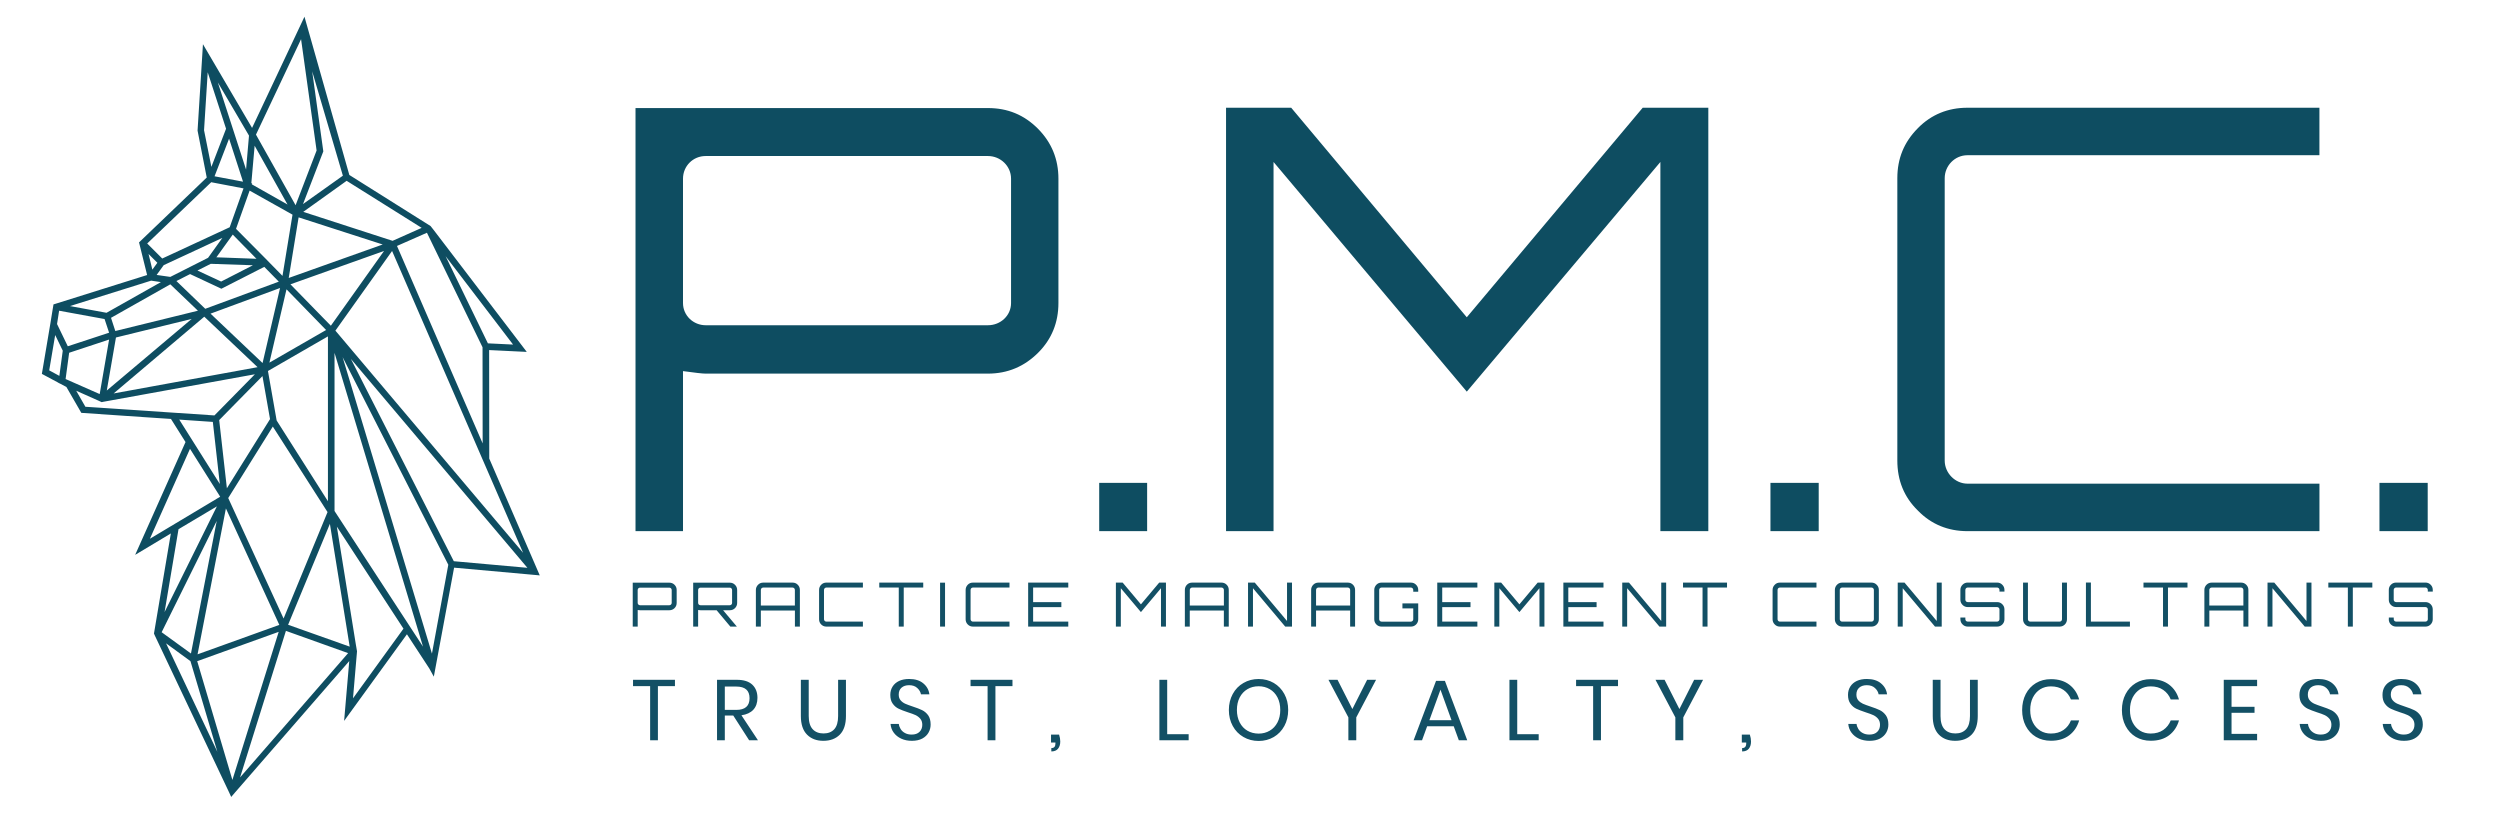 <?xml version="1.0" encoding="utf-8"?>
<!-- Generator: Adobe Illustrator 26.4.1, SVG Export Plug-In . SVG Version: 6.00 Build 0)  -->
<svg version="1.1" id="Layer_1" xmlns="http://www.w3.org/2000/svg" xmlns:xlink="http://www.w3.org/1999/xlink" x="0px" y="0px"
	 viewBox="0 0 844.91 278.08" style="enable-background:new 0 0 844.91 278.08;" xml:space="preserve">
<style type="text/css">
	.st0{fill:#0E4D61;}
	.st1{fill:#135065;}
</style>
<path class="st0" d="M153.37,189.67l-34.77-68.35l59.64,70.58L153.37,189.67z M145.98,220.9L115.79,120.7l35.72,70.17L145.98,220.9z
	 M119.3,236.01l1.36-15.9l-0.41-2.39l-6.4-39.73l22.51,34.48L119.3,236.01z M96.63,213.21l21.02,7.52l-36.51,42L96.63,213.21z
	 M64.37,223.45l9.09,30.64l-17.34-36.67L64.37,223.45z M60.33,178.85l12.97-7.72l-17.68,35.72L60.33,178.85z M64.21,151.68
	l10.2,16.19l-23.75,14.21L64.21,151.68z M25.76,132.06l7.52,3.35l1.07,0.5l0.62-0.13l51.17-9.29L72.47,140.4l-43.61-2.93
	L25.76,132.06z M22.17,128.1l1.2-8.88l13.5-4.46l-3.18,18.42L22.17,128.1z M20.06,127.03l-3.43-1.86l2.02-11.94l2.56,5.29
	L20.06,127.03z M51.08,94.85l3.3,0.49L36,105.71l-12.35-2.27L51.08,94.85z M70.36,62.56l1.04-0.99l0.33,0.08l10.57,2.02L77.63,76.8
	l-22.8,10.57l-5.08-5.08L70.36,62.56z M68.96,44.01l1.24-19.58l6.2,19.08L71.44,56.4L68.96,44.01z M84.15,45.83l-0.99,11.48
	l-9.54-29.45L84.15,45.83z M101.75,13.24l5.25,37.62l-7.1,18.5L86.51,45.5L101.75,13.24z M102.41,68.96l6.86-17.8l-3.76-27.05
	l10.37,35.27L102.41,68.96z M132.68,81.39l-30.19-9.79l14.66-10.49l25.36,15.9L132.68,81.39z M163.08,117.36l0.04,32.5l-28.95-66.74
	l10.12-4.46L163.08,117.36z M173.4,116.45l-8.51-0.41l-14.29-29.45L173.4,116.45z M113.06,172.7v-53.44l29.9,99.28L113.06,172.7z
	 M94.19,213.54L78.54,263.6l-11.89-40.15L94.19,213.54z M69.04,107.03l18.01,17.06l-48.65,8.88L69.04,107.03z M64.79,107.78
	l-28.7,24.2l3.1-17.92L64.79,107.78z M57.56,96.09l9.33,8.92l-27.92,6.86l-1.45-4.46L57.56,96.09z M84.36,64.42l14.5,8.13
	l-3.39,20.69l-4.09-4.17l-1.49-1.53l-10.12-10.2L84.36,64.42z M129.34,82.63L97.58,93.94l3.34-20.48L129.34,82.63z M111.83,110.09
	l-2.23-2.27L98.16,96.09l31.63-11.28l-17.92,25.2L111.83,110.09z M110.83,113.69v55.71l-17.34-27.3v-0.04l-2.93-16.68L110.83,113.69
	z M71.15,106l23.5-8.67l-5.91,25.36L71.15,106z M91.05,122.56l5.78-24.78l13.38,13.75L91.05,122.56z M74.82,97.58l14.5-7.39l4.91,5
	l-24.86,9.17l-9.75-9.38l4.62-2.35L74.82,97.58z M85.48,89.65l-10.74,5.5l-8.01-3.72l4.5-2.27L85.48,89.65z M86.67,87.46l-13.54-0.5
	l5.53-7.68L86.67,87.46z M95.84,209.04l-18.71-40.72l15.07-24.16l18.5,28.91l-0.04,0.08L95.84,209.04z M76.35,171.83l18.05,39.36
	l-27.63,9.95L76.35,171.83z M97.17,69.12l-12.06-6.82l0.12-0.33l-0.29-0.04l1.12-12.68L97.17,69.12z M82.13,61.4l-9.62-1.82
	l4.91-12.72L82.13,61.4z M55.33,89.61l19.82-9.21l-4.83,6.73l-12.76,6.45l-4.62-0.66L55.33,89.61z M51.49,91.13l-1.28-5.29
	l2.97,2.97L51.49,91.13z M22.91,117.03l-3.63-7.52l0.7-4.5l15.36,2.81l1.53,4.62L22.91,117.03z M74.08,141.97l14.62-14.87
	l2.56,14.54l-14.58,23.38L74.08,141.97z M71.93,142.59l2.36,20.98l-13.71-21.76L71.93,142.59z M54.63,213.67l18.62-37.62
	l-8.71,44.81L54.63,213.67z M97.37,211.15l14.12-34.11l6.69,41.5L97.37,211.15z M176.79,186.83l-63.15-74.75l-0.29-0.33l19.16-26.93
	L176.79,186.83z M165.35,154.98l-0.04-36.67l12.72,0.62l-31.47-41.21l-1.04-1.32l-27.46-17.27L102.9,5.65L85.19,43.23l-16.6-28.29
	l-1.82,29.2l3.1,15.86L46.99,81.92l2.73,11.03l-31.06,9.75l-0.58,0.17l-0.29,1.73L17,109.47l-2.85,16.89l5.57,2.98v0.04l0.7,0.33
	l2.02,1.07l5.04,8.75l30.31,2.07l4.91,7.8l-17.02,38.12l12.06-7.23l-5.62,33.33l-0.08,0.5l0.25,0.58l25.11,53.03l0.74,1.61
	l1.24-1.45l38.66-44.48l-1.74,20.23l21.23-29.28l7.56,11.56l1.53,2.77l6.85-36.84l26.64,2.4l2.31,0.21L165.35,154.98z"/>
<path class="st1" d="M807.32,209.29c0,0.7,0.23,1.28,0.72,1.76c0.48,0.48,1.07,0.72,1.76,0.72h9.91c0.7,0,1.28-0.24,1.75-0.72
	c0.48-0.49,0.72-1.07,0.72-1.76v-3.32c0-0.7-0.24-1.28-0.72-1.77c-0.49-0.48-1.07-0.71-1.75-0.71h-9.91c-0.45,0-0.81-0.35-0.81-0.79
	v-3.33c0-0.45,0.36-0.81,0.81-0.81h9.91c0.44,0,0.8,0.36,0.8,0.81v0.58h1.68v-0.58c0-0.69-0.24-1.28-0.72-1.76
	c-0.49-0.49-1.07-0.72-1.75-0.72h-9.91c-0.68,0-1.28,0.23-1.76,0.72c-0.49,0.48-0.72,1.07-0.72,1.76v3.33
	c0,0.68,0.23,1.26,0.72,1.75c0.48,0.48,1.07,0.72,1.76,0.72h9.91c0.44,0,0.8,0.34,0.8,0.79v3.32c0,0.44-0.36,0.8-0.8,0.8h-9.91
	c-0.45,0-0.81-0.36-0.81-0.8v-0.58h-1.66V209.29z M786.88,198.57h6.61v13.2h1.68v-13.2h6.59v-1.67h-14.87V198.57z M766.35,211.77
	h1.66V198.8l10.9,12.96h2.28v-14.86h-1.68v12.97l-10.89-12.97h-2.28V211.77z M746.67,204.66v-5.28c0-0.45,0.36-0.81,0.8-0.81h9.91
	c0.44,0,0.8,0.36,0.8,0.81v5.28H746.67z M745,199.38v12.38h1.68v-5.43h11.51v5.43h1.68v-12.38c0-0.69-0.24-1.28-0.72-1.76
	c-0.48-0.49-1.07-0.72-1.76-0.72h-9.91c-0.68,0-1.26,0.23-1.75,0.72C745.24,198.11,745,198.7,745,199.38z M724.42,198.57h6.6v13.2
	h1.68v-13.2h6.59v-1.67h-14.87V198.57z M704.98,211.77h14.86v-1.68h-13.19v-13.21h-1.68V211.77z M683.72,209.29
	c0,0.7,0.23,1.28,0.72,1.76c0.48,0.48,1.06,0.72,1.74,0.72h9.9c0.7,0,1.28-0.24,1.77-0.72c0.47-0.49,0.71-1.07,0.71-1.76v-12.38
	h-1.68v12.38c0,0.44-0.36,0.8-0.8,0.8h-9.9c-0.44,0-0.81-0.36-0.81-0.8v-12.38h-1.65V209.29z M662.55,209.29
	c0,0.7,0.25,1.28,0.74,1.76c0.48,0.48,1.06,0.72,1.74,0.72h9.91c0.7,0,1.29-0.24,1.77-0.72c0.48-0.49,0.72-1.07,0.72-1.76v-3.32
	c0-0.7-0.25-1.28-0.74-1.77c-0.48-0.48-1.06-0.71-1.76-0.71h-9.91c-0.44,0-0.8-0.35-0.8-0.79v-3.33c0-0.45,0.36-0.81,0.8-0.81h9.91
	c0.45,0,0.82,0.36,0.82,0.81v0.58h1.68v-0.58c0-0.69-0.25-1.28-0.74-1.76c-0.48-0.49-1.06-0.72-1.76-0.72h-9.91
	c-0.68,0-1.26,0.23-1.74,0.72c-0.49,0.48-0.74,1.07-0.74,1.76v3.33c0,0.68,0.25,1.26,0.74,1.75c0.48,0.48,1.06,0.72,1.74,0.72h9.91
	c0.45,0,0.82,0.34,0.82,0.79v3.32c0,0.44-0.36,0.8-0.82,0.8h-9.91c-0.44,0-0.8-0.36-0.8-0.8v-0.58h-1.68V209.29z M641.37,211.77
	h1.68V198.8l10.9,12.96h2.28v-14.86h-1.68v12.97l-10.89-12.97h-2.3V211.77z M621.78,209.29v-9.91c0-0.45,0.36-0.81,0.8-0.81h9.91
	c0.45,0,0.81,0.36,0.81,0.81v9.91c0,0.44-0.36,0.8-0.81,0.8h-9.91C622.15,210.09,621.78,209.73,621.78,209.29z M620.12,199.38v9.91
	c0,0.7,0.24,1.28,0.72,1.76c0.48,0.48,1.06,0.72,1.74,0.72h9.91c0.7,0,1.29-0.24,1.77-0.72c0.48-0.49,0.72-1.07,0.72-1.76v-9.91
	c0-0.69-0.25-1.28-0.74-1.76c-0.48-0.49-1.06-0.72-1.75-0.72h-9.91c-0.69,0-1.27,0.23-1.74,0.72
	C620.36,198.11,620.12,198.7,620.12,199.38z M599.07,199.38v9.91c0,0.7,0.25,1.28,0.74,1.76c0.46,0.48,1.06,0.72,1.74,0.72h12.35
	v-1.68h-12.35c-0.44,0-0.8-0.36-0.8-0.8v-9.91c0-0.45,0.35-0.81,0.8-0.81h12.35v-1.67h-12.35c-0.69,0-1.28,0.23-1.74,0.72
	C599.31,198.11,599.07,198.7,599.07,199.38z M568.79,198.57h6.61v13.2h1.68v-13.2h6.59v-1.67h-14.87V198.57z M548.25,211.77h1.67
	V198.8l10.9,12.96h2.28v-14.86h-1.66v12.97l-10.9-12.97h-2.28V211.77z M528.36,211.77h13.56v-1.68h-11.89v-4.9h9.56v-1.69h-9.56
	v-4.93h11.89v-1.67h-13.56V211.77z M505.04,211.77h1.68V198.8l6.78,8.07l6.78-8.07v12.96h1.68v-14.86h-2.28l-6.18,7.35l-6.17-7.35
	h-2.3V211.77z M485.74,211.77h13.56v-1.68h-11.88v-4.9h9.56v-1.69h-9.56v-4.93h11.88v-1.67h-13.56V211.77z M464.45,199.38v9.91
	c0,0.7,0.24,1.28,0.72,1.76c0.48,0.48,1.06,0.72,1.74,0.72h9.91c0.7,0,1.29-0.24,1.77-0.72c0.48-0.49,0.72-1.07,0.72-1.76v-5.37
	h-5.34v1.69h3.66v3.68c0,0.44-0.36,0.8-0.81,0.8h-9.91c-0.42,0-0.79-0.36-0.79-0.8v-9.91c0-0.45,0.35-0.81,0.79-0.81h9.91
	c0.45,0,0.81,0.36,0.81,0.81v0.61h1.68v-0.61c0-0.69-0.24-1.28-0.73-1.76c-0.48-0.49-1.06-0.72-1.76-0.72h-9.91
	c-0.68,0-1.26,0.23-1.74,0.72C464.7,198.11,464.45,198.7,464.45,199.38z M444.78,204.66v-5.28c0-0.45,0.36-0.81,0.81-0.81h9.91
	c0.43,0,0.8,0.36,0.8,0.81v5.28H444.78z M443.12,199.38v12.38h1.66v-5.43h11.52v5.43h1.67v-12.38c0-0.69-0.25-1.28-0.71-1.76
	c-0.49-0.49-1.07-0.72-1.75-0.72h-9.91c-0.68,0-1.28,0.23-1.76,0.72C443.35,198.11,443.12,198.7,443.12,199.38z M421.78,211.77h1.68
	V198.8l10.89,12.96h2.3v-14.86h-1.68v12.97l-10.9-12.97h-2.28V211.77z M402.11,204.66v-5.28c0-0.45,0.37-0.81,0.81-0.81h9.91
	c0.43,0,0.8,0.36,0.8,0.81v5.28H402.11z M400.44,199.38v12.38h1.66v-5.43h11.52v5.43h1.66v-12.38c0-0.69-0.23-1.28-0.71-1.76
	c-0.49-0.49-1.07-0.72-1.76-0.72h-9.91c-0.68,0-1.28,0.23-1.76,0.72C400.67,198.11,400.44,198.7,400.44,199.38z M377.12,211.77h1.68
	V198.8l6.79,8.07l6.78-8.07v12.96h1.68v-14.86h-2.28l-6.18,7.35l-6.17-7.35h-2.29V211.77z M347.48,211.77h13.56v-1.68h-11.88v-4.9
	h9.54v-1.69h-9.54v-4.93h11.88v-1.67h-13.56V211.77z M326.35,199.38v9.91c0,0.7,0.24,1.28,0.72,1.76c0.48,0.48,1.06,0.72,1.75,0.72
	h12.35v-1.68h-12.35c-0.44,0-0.8-0.36-0.8-0.8v-9.91c0-0.45,0.35-0.81,0.8-0.81h12.35v-1.67h-12.35c-0.7,0-1.28,0.23-1.75,0.72
	C326.6,198.11,326.35,198.7,326.35,199.38z M317.71,211.77h1.68v-14.86h-1.68V211.77z M297.16,198.57h6.59v13.2h1.68v-13.2h6.59
	v-1.67h-14.86V198.57z M276.82,199.38v9.91c0,0.7,0.23,1.28,0.72,1.76c0.48,0.48,1.06,0.72,1.74,0.72h12.35v-1.68h-12.35
	c-0.42,0-0.8-0.36-0.8-0.8v-9.91c0-0.45,0.36-0.81,0.8-0.81h12.35v-1.67h-12.35c-0.68,0-1.26,0.23-1.74,0.72
	C277.05,198.11,276.82,198.7,276.82,199.38z M257.14,204.66v-5.28c0-0.45,0.36-0.81,0.81-0.81h9.89c0.44,0,0.8,0.36,0.8,0.81v5.28
	H257.14z M255.46,199.38v12.38h1.68v-5.43h11.51v5.43h1.68v-12.38c0-0.69-0.24-1.28-0.72-1.76c-0.48-0.49-1.06-0.72-1.76-0.72h-9.89
	c-0.7,0-1.28,0.23-1.76,0.72C255.71,198.11,255.46,198.7,255.46,199.38z M235.94,203.76v-4.36c0-0.44,0.35-0.8,0.8-0.8h9.89
	c0.45,0,0.79,0.36,0.79,0.8v4.36c0,0.44-0.33,0.79-0.79,0.79h-9.89C236.28,204.54,235.94,204.2,235.94,203.76z M234.26,211.77h1.68
	v-5.61c0.41,0.05,0.67,0.08,0.8,0.08h5.45l4.64,5.53h2.21l-4.66-5.53h2.26c0.7,0,1.29-0.24,1.77-0.72c0.48-0.49,0.72-1.07,0.72-1.76
	v-4.36c0-0.69-0.24-1.27-0.73-1.76c-0.48-0.48-1.06-0.72-1.76-0.72h-12.37V211.77z M215.51,203.76v-4.36c0-0.44,0.35-0.8,0.79-0.8
	h9.9c0.45,0,0.81,0.36,0.81,0.8v4.36c0,0.44-0.36,0.79-0.81,0.79h-9.9C215.87,204.54,215.51,204.2,215.51,203.76z M213.84,211.77
	h1.68v-5.61c0.42,0.05,0.67,0.08,0.79,0.08h9.9c0.7,0,1.28-0.24,1.77-0.72c0.48-0.49,0.71-1.07,0.71-1.76v-4.36
	c0-0.69-0.23-1.27-0.72-1.76c-0.48-0.48-1.07-0.72-1.76-0.72h-12.37V211.77z"/>
<path class="st1" d="M818.82,244.86c0,0.98-0.23,1.88-0.7,2.71c-0.46,0.83-1.17,1.51-2.12,2.03c-0.94,0.51-2.12,0.77-3.52,0.77
	c-1.35,0-2.55-0.24-3.6-0.73c-1.05-0.49-1.9-1.16-2.53-2.03c-0.62-0.85-0.98-1.83-1.08-2.94h2.82c0.05,0.58,0.25,1.15,0.58,1.7
	c0.34,0.56,0.83,1.01,1.45,1.35c0.63,0.36,1.39,0.54,2.28,0.54c1.16,0,2.05-0.31,2.67-0.93c0.62-0.62,0.93-1.41,0.93-2.37
	c0-0.83-0.22-1.5-0.66-2.03c-0.43-0.52-0.97-0.94-1.6-1.24c-0.63-0.29-1.5-0.62-2.61-0.96c-1.29-0.43-2.33-0.83-3.11-1.2
	c-0.79-0.37-1.46-0.94-2.01-1.7c-0.54-0.75-0.81-1.74-0.81-2.98c0-1.07,0.25-2.01,0.75-2.83c0.51-0.81,1.25-1.44,2.2-1.89
	c0.95-0.44,2.08-0.66,3.38-0.66c2.01,0,3.61,0.49,4.79,1.47c1.17,0.97,1.86,2.21,2.05,3.71h-2.84c-0.15-0.8-0.57-1.51-1.26-2.13
	c-0.67-0.63-1.58-0.95-2.74-0.95c-1.07,0-1.92,0.28-2.55,0.83c-0.64,0.56-0.97,1.33-0.97,2.34c0,0.8,0.22,1.45,0.64,1.93
	c0.41,0.49,0.93,0.87,1.55,1.16c0.62,0.27,1.47,0.59,2.55,0.95c1.31,0.43,2.37,0.83,3.17,1.22c0.81,0.39,1.49,0.97,2.05,1.74
	C818.54,242.54,818.82,243.57,818.82,244.86z M790.75,244.86c0,0.98-0.23,1.88-0.69,2.71c-0.47,0.83-1.17,1.51-2.13,2.03
	c-0.94,0.51-2.11,0.77-3.5,0.77c-1.36,0-2.57-0.24-3.62-0.73c-1.05-0.49-1.9-1.16-2.53-2.03c-0.62-0.85-0.98-1.83-1.08-2.94h2.82
	c0.05,0.58,0.25,1.15,0.58,1.7c0.35,0.56,0.83,1.01,1.45,1.35c0.63,0.36,1.39,0.54,2.28,0.54c1.16,0,2.05-0.31,2.67-0.93
	s0.93-1.41,0.93-2.37c0-0.83-0.22-1.5-0.66-2.03c-0.44-0.52-0.97-0.94-1.6-1.24c-0.63-0.29-1.5-0.62-2.61-0.96
	c-1.29-0.43-2.33-0.83-3.11-1.2c-0.79-0.37-1.45-0.94-2.01-1.7c-0.54-0.75-0.81-1.74-0.81-2.98c0-1.07,0.25-2.01,0.76-2.83
	c0.51-0.81,1.25-1.44,2.2-1.89c0.97-0.44,2.1-0.66,3.39-0.66c2.01,0,3.6,0.49,4.79,1.47c1.17,0.97,1.86,2.21,2.05,3.71h-2.85
	c-0.15-0.8-0.57-1.51-1.24-2.13c-0.68-0.63-1.6-0.95-2.76-0.95c-1.06,0-1.91,0.28-2.55,0.83c-0.63,0.56-0.95,1.33-0.95,2.34
	c0,0.8,0.21,1.45,0.62,1.93c0.41,0.49,0.93,0.87,1.55,1.16c0.62,0.27,1.47,0.59,2.55,0.95c1.31,0.43,2.37,0.83,3.17,1.22
	c0.81,0.39,1.49,0.97,2.05,1.74C790.47,242.54,790.75,243.57,790.75,244.86z M762.82,231.89h-8.64v6.98h7.77v2.03h-7.77v7.13h8.64
	v2.15h-11.27v-20.43h11.27V231.89z M726.87,229.53c2.5,0,4.56,0.61,6.19,1.84c1.62,1.22,2.75,2.9,3.36,5.03h-2.79
	c-0.52-1.34-1.37-2.42-2.53-3.23c-1.16-0.8-2.58-1.2-4.25-1.2c-1.34,0-2.54,0.32-3.59,0.96c-1.04,0.66-1.88,1.59-2.5,2.79
	c-0.61,1.21-0.91,2.63-0.91,4.25c0,1.6,0.3,3,0.91,4.21c0.62,1.2,1.45,2.12,2.5,2.77c1.05,0.65,2.25,0.96,3.59,0.96
	c1.67,0,3.09-0.4,4.25-1.2c1.16-0.81,2.01-1.89,2.53-3.23h2.79c-0.62,2.13-1.74,3.8-3.36,5.03c-1.62,1.23-3.68,1.84-6.19,1.84
	c-1.9,0-3.6-0.44-5.06-1.31c-1.47-0.87-2.61-2.11-3.44-3.69c-0.82-1.57-1.24-3.36-1.24-5.37c0-2.02,0.41-3.82,1.24-5.41
	c0.83-1.58,1.98-2.82,3.44-3.71C723.27,229.97,724.96,229.53,726.87,229.53z M693.16,229.53c2.48,0,4.54,0.61,6.16,1.84
	c1.62,1.22,2.75,2.9,3.36,5.03h-2.78c-0.52-1.34-1.35-2.42-2.51-3.23c-1.16-0.8-2.58-1.2-4.27-1.2c-1.33,0-2.52,0.32-3.57,0.96
	c-1.06,0.66-1.89,1.59-2.5,2.79c-0.61,1.21-0.91,2.63-0.91,4.25c0,1.6,0.3,3,0.91,4.21c0.6,1.2,1.44,2.12,2.5,2.77
	c1.05,0.65,2.25,0.96,3.57,0.96c1.69,0,3.11-0.4,4.27-1.2c1.16-0.81,2-1.89,2.51-3.23h2.78c-0.62,2.13-1.74,3.8-3.36,5.03
	c-1.62,1.23-3.68,1.84-6.16,1.84c-1.92,0-3.62-0.44-5.09-1.31c-1.47-0.87-2.61-2.11-3.44-3.69c-0.81-1.57-1.22-3.36-1.22-5.37
	c0-2.02,0.41-3.82,1.22-5.41c0.82-1.58,1.97-2.82,3.44-3.71C689.54,229.97,691.24,229.53,693.16,229.53z M653.2,229.75h2.63V242
	c0,2.01,0.45,3.49,1.33,4.45c0.89,0.95,2.12,1.43,3.69,1.43c1.55,0,2.75-0.48,3.62-1.43c0.88-0.98,1.31-2.46,1.31-4.45v-12.25h2.63
	V242c0,2.78-0.69,4.88-2.07,6.28c-1.38,1.39-3.23,2.09-5.54,2.09c-2.31,0-4.15-0.69-5.53-2.09c-1.38-1.4-2.07-3.5-2.07-6.28V229.75z
	 M638.2,244.86c0,0.98-0.23,1.88-0.7,2.71c-0.47,0.83-1.17,1.51-2.11,2.03c-0.95,0.51-2.13,0.77-3.52,0.77
	c-1.36,0-2.56-0.24-3.62-0.73c-1.04-0.49-1.88-1.16-2.52-2.03c-0.63-0.85-0.99-1.83-1.08-2.94h2.8c0.06,0.58,0.26,1.15,0.6,1.7
	s0.82,1.01,1.45,1.35c0.63,0.36,1.39,0.54,2.28,0.54c1.16,0,2.05-0.31,2.67-0.93s0.93-1.41,0.93-2.37c0-0.83-0.22-1.5-0.65-2.03
	c-0.44-0.52-0.97-0.94-1.61-1.24c-0.65-0.29-1.51-0.62-2.61-0.96c-1.3-0.43-2.34-0.83-3.13-1.2c-0.78-0.37-1.44-0.94-1.99-1.7
	c-0.56-0.75-0.83-1.74-0.83-2.98c0-1.07,0.26-2.01,0.78-2.83c0.51-0.81,1.25-1.44,2.2-1.89c0.95-0.44,2.09-0.66,3.38-0.66
	c2.01,0,3.6,0.49,4.77,1.47c1.18,0.97,1.88,2.21,2.07,3.71h-2.85c-0.15-0.8-0.57-1.51-1.25-2.13c-0.67-0.63-1.59-0.95-2.75-0.95
	c-1.07,0-1.92,0.28-2.55,0.83c-0.64,0.56-0.96,1.33-0.96,2.34c0,0.8,0.21,1.45,0.62,1.93c0.43,0.49,0.94,0.87,1.56,1.16
	c0.62,0.27,1.47,0.59,2.55,0.95c1.31,0.43,2.37,0.83,3.17,1.22c0.8,0.39,1.48,0.97,2.05,1.74
	C637.92,242.54,638.2,243.57,638.2,244.86z M591.38,248.25c0.27,0.85,0.4,1.64,0.4,2.36c0,1.01-0.25,1.81-0.75,2.44
	c-0.5,0.6-1.26,0.91-2.26,0.91v-1.14c0.48,0,0.82-0.12,1.04-0.39c0.23-0.26,0.35-0.66,0.35-1.22v-0.27h-1.49v-2.68H591.38z
	 M572.56,229.75h3.02l-6.69,12.7v7.73h-2.68v-7.73l-6.71-12.7h3.07l5.01,9.88L572.56,229.75z M532.66,229.75h14.17v2.14h-5.76v18.29
	h-2.65v-18.29h-5.76V229.75z M512.77,229.75v18.38h7.25v2.05h-9.88v-20.43H512.77z M483.08,243.4h7.48l-3.73-10.32L483.08,243.4z
	 M493.03,250.18l-1.72-4.72h-8.99l-1.72,4.72h-2.85l7.58-20.07h3l7.54,20.07H493.03z M462.04,229.75h3.02l-6.69,12.7v7.73h-2.67
	v-7.73l-6.73-12.7h3.07l5.01,9.88L462.04,229.75z M425.38,231.93c-1.42,0-2.68,0.32-3.79,0.98c-1.11,0.65-1.97,1.57-2.61,2.78
	c-0.63,1.21-0.95,2.63-0.95,4.25c0,1.6,0.32,3.01,0.95,4.24c0.63,1.21,1.5,2.14,2.61,2.78c1.11,0.64,2.37,0.97,3.79,0.97
	c1.39,0,2.64-0.33,3.75-0.99c1.11-0.64,1.97-1.57,2.61-2.79c0.63-1.21,0.94-2.61,0.94-4.21c0-1.62-0.31-3.04-0.94-4.25
	c-0.63-1.21-1.5-2.14-2.61-2.78C428.02,232.26,426.77,231.93,425.38,231.93z M425.38,229.48c1.9,0,3.6,0.45,5.12,1.34
	c1.5,0.89,2.7,2.13,3.57,3.73c0.87,1.59,1.29,3.4,1.29,5.41c0,2.01-0.43,3.81-1.29,5.39c-0.87,1.6-2.07,2.85-3.57,3.73
	c-1.53,0.89-3.23,1.34-5.12,1.34c-1.89,0-3.61-0.45-5.14-1.34c-1.55-0.89-2.75-2.13-3.62-3.73c-0.87-1.58-1.31-3.38-1.31-5.39
	c0-2.01,0.44-3.81,1.31-5.41c0.87-1.6,2.07-2.85,3.62-3.73C421.77,229.92,423.48,229.48,425.38,229.48z M394.47,229.75v18.38h7.25
	v2.05h-9.89v-20.43H394.47z M357.93,248.25c0.27,0.85,0.4,1.64,0.4,2.36c0,1.01-0.25,1.81-0.76,2.44c-0.5,0.6-1.26,0.91-2.26,0.91
	v-1.14c0.48,0,0.83-0.12,1.06-0.39c0.22-0.26,0.33-0.66,0.33-1.22v-0.27h-1.49v-2.68H357.93z M328.01,229.75h14.17v2.14h-5.76v18.29
	h-2.65v-18.29h-5.76V229.75z M314.52,244.86c0,0.98-0.23,1.88-0.7,2.71c-0.46,0.83-1.16,1.51-2.11,2.03
	c-0.95,0.51-2.13,0.77-3.52,0.77c-1.35,0-2.55-0.24-3.6-0.73c-1.06-0.49-1.9-1.16-2.54-2.03c-0.63-0.85-0.99-1.83-1.08-2.94h2.8
	c0.06,0.58,0.26,1.15,0.6,1.7c0.34,0.56,0.82,1.01,1.45,1.35c0.63,0.36,1.39,0.54,2.28,0.54c1.16,0,2.05-0.31,2.67-0.93
	c0.62-0.62,0.93-1.41,0.93-2.37c0-0.83-0.22-1.5-0.65-2.03c-0.44-0.52-0.98-0.94-1.6-1.24c-0.64-0.29-1.51-0.62-2.61-0.96
	c-1.31-0.43-2.34-0.83-3.11-1.2c-0.79-0.37-1.46-0.94-2.01-1.7c-0.56-0.75-0.83-1.74-0.83-2.98c0-1.07,0.26-2.01,0.78-2.83
	c0.51-0.81,1.25-1.44,2.2-1.89c0.95-0.44,2.09-0.66,3.39-0.66c2.01,0,3.6,0.49,4.77,1.47c1.18,0.97,1.88,2.21,2.07,3.71h-2.84
	c-0.16-0.8-0.58-1.51-1.26-2.13c-0.67-0.63-1.59-0.95-2.75-0.95c-1.07,0-1.92,0.28-2.55,0.83c-0.65,0.56-0.96,1.33-0.96,2.34
	c0,0.8,0.21,1.45,0.63,1.93c0.41,0.49,0.93,0.87,1.55,1.16c0.62,0.27,1.47,0.59,2.55,0.95c1.32,0.43,2.37,0.83,3.17,1.22
	c0.8,0.39,1.48,0.97,2.05,1.74C314.24,242.54,314.52,243.57,314.52,244.86z M270.67,229.75h2.65V242c0,2.01,0.45,3.49,1.34,4.45
	s2.11,1.43,3.67,1.43c1.55,0,2.76-0.48,3.63-1.43c0.87-0.98,1.29-2.46,1.29-4.45v-12.25h2.65V242c0,2.78-0.69,4.88-2.07,6.28
	c-1.38,1.39-3.23,2.09-5.57,2.09c-2.3,0-4.13-0.69-5.51-2.09c-1.39-1.4-2.09-3.5-2.09-6.28V229.75z M244.96,232.03v7.89h3.87
	c2.99,0,4.49-1.31,4.49-3.95c0-2.63-1.49-3.94-4.49-3.94H244.96z M256.16,250.18h-2.98l-5.36-8.35h-2.86v8.35h-2.63v-20.43h6.72
	c2.31,0,4.04,0.55,5.22,1.66c1.15,1.11,1.72,2.58,1.72,4.43c0,1.66-0.46,2.99-1.37,4c-0.94,1.02-2.29,1.65-4.04,1.9L256.16,250.18z
	 M213.94,229.75h14.17v2.14h-5.76v18.29h-2.63v-18.29h-5.78V229.75z"/>
<path class="st0" d="M804.17,179.5h16.31v-16.31h-16.31V179.5z M641.23,60.23v95.41c0,6.7,2.27,12.35,6.93,16.9
	c4.54,4.69,10.24,6.97,16.78,6.97h118.95v-16.05H664.93c-4.12,0-7.69-3.55-7.69-7.81V60.23c0-4.23,3.42-7.77,7.69-7.77h118.95V36.41
	H664.93c-6.54,0-12.24,2.28-16.78,6.93C643.49,48.04,641.23,53.57,641.23,60.23z M598.35,179.5h16.31v-16.31h-16.31V179.5z
	 M414.36,179.5h16.05V54.74l65.31,77.62l65.43-77.62V179.5h16.2V36.41h-22.17l-59.46,70.82l-59.34-70.82h-22.02V179.5z
	 M371.49,179.5h16.2v-16.31h-16.2V179.5z M230.83,102.42V60.39c0-4.28,3.39-7.66,7.66-7.66h95.4c4.24,0,7.81,3.38,7.81,7.66v42.03
	c0,4.27-3.58,7.5-7.81,7.5h-95.4C234.37,109.92,230.83,106.69,230.83,102.42z M214.79,179.5h16.04v-54.08
	c3.97,0.54,6.51,0.85,7.66,0.85h95.4c6.66,0,12.35-2.42,17.01-7.11c4.54-4.54,6.81-10.2,6.81-16.74V60.39
	c0-6.54-2.27-12.2-6.93-16.9c-4.69-4.7-10.24-6.97-16.9-6.97h-119.1V179.5z"/>
</svg>
